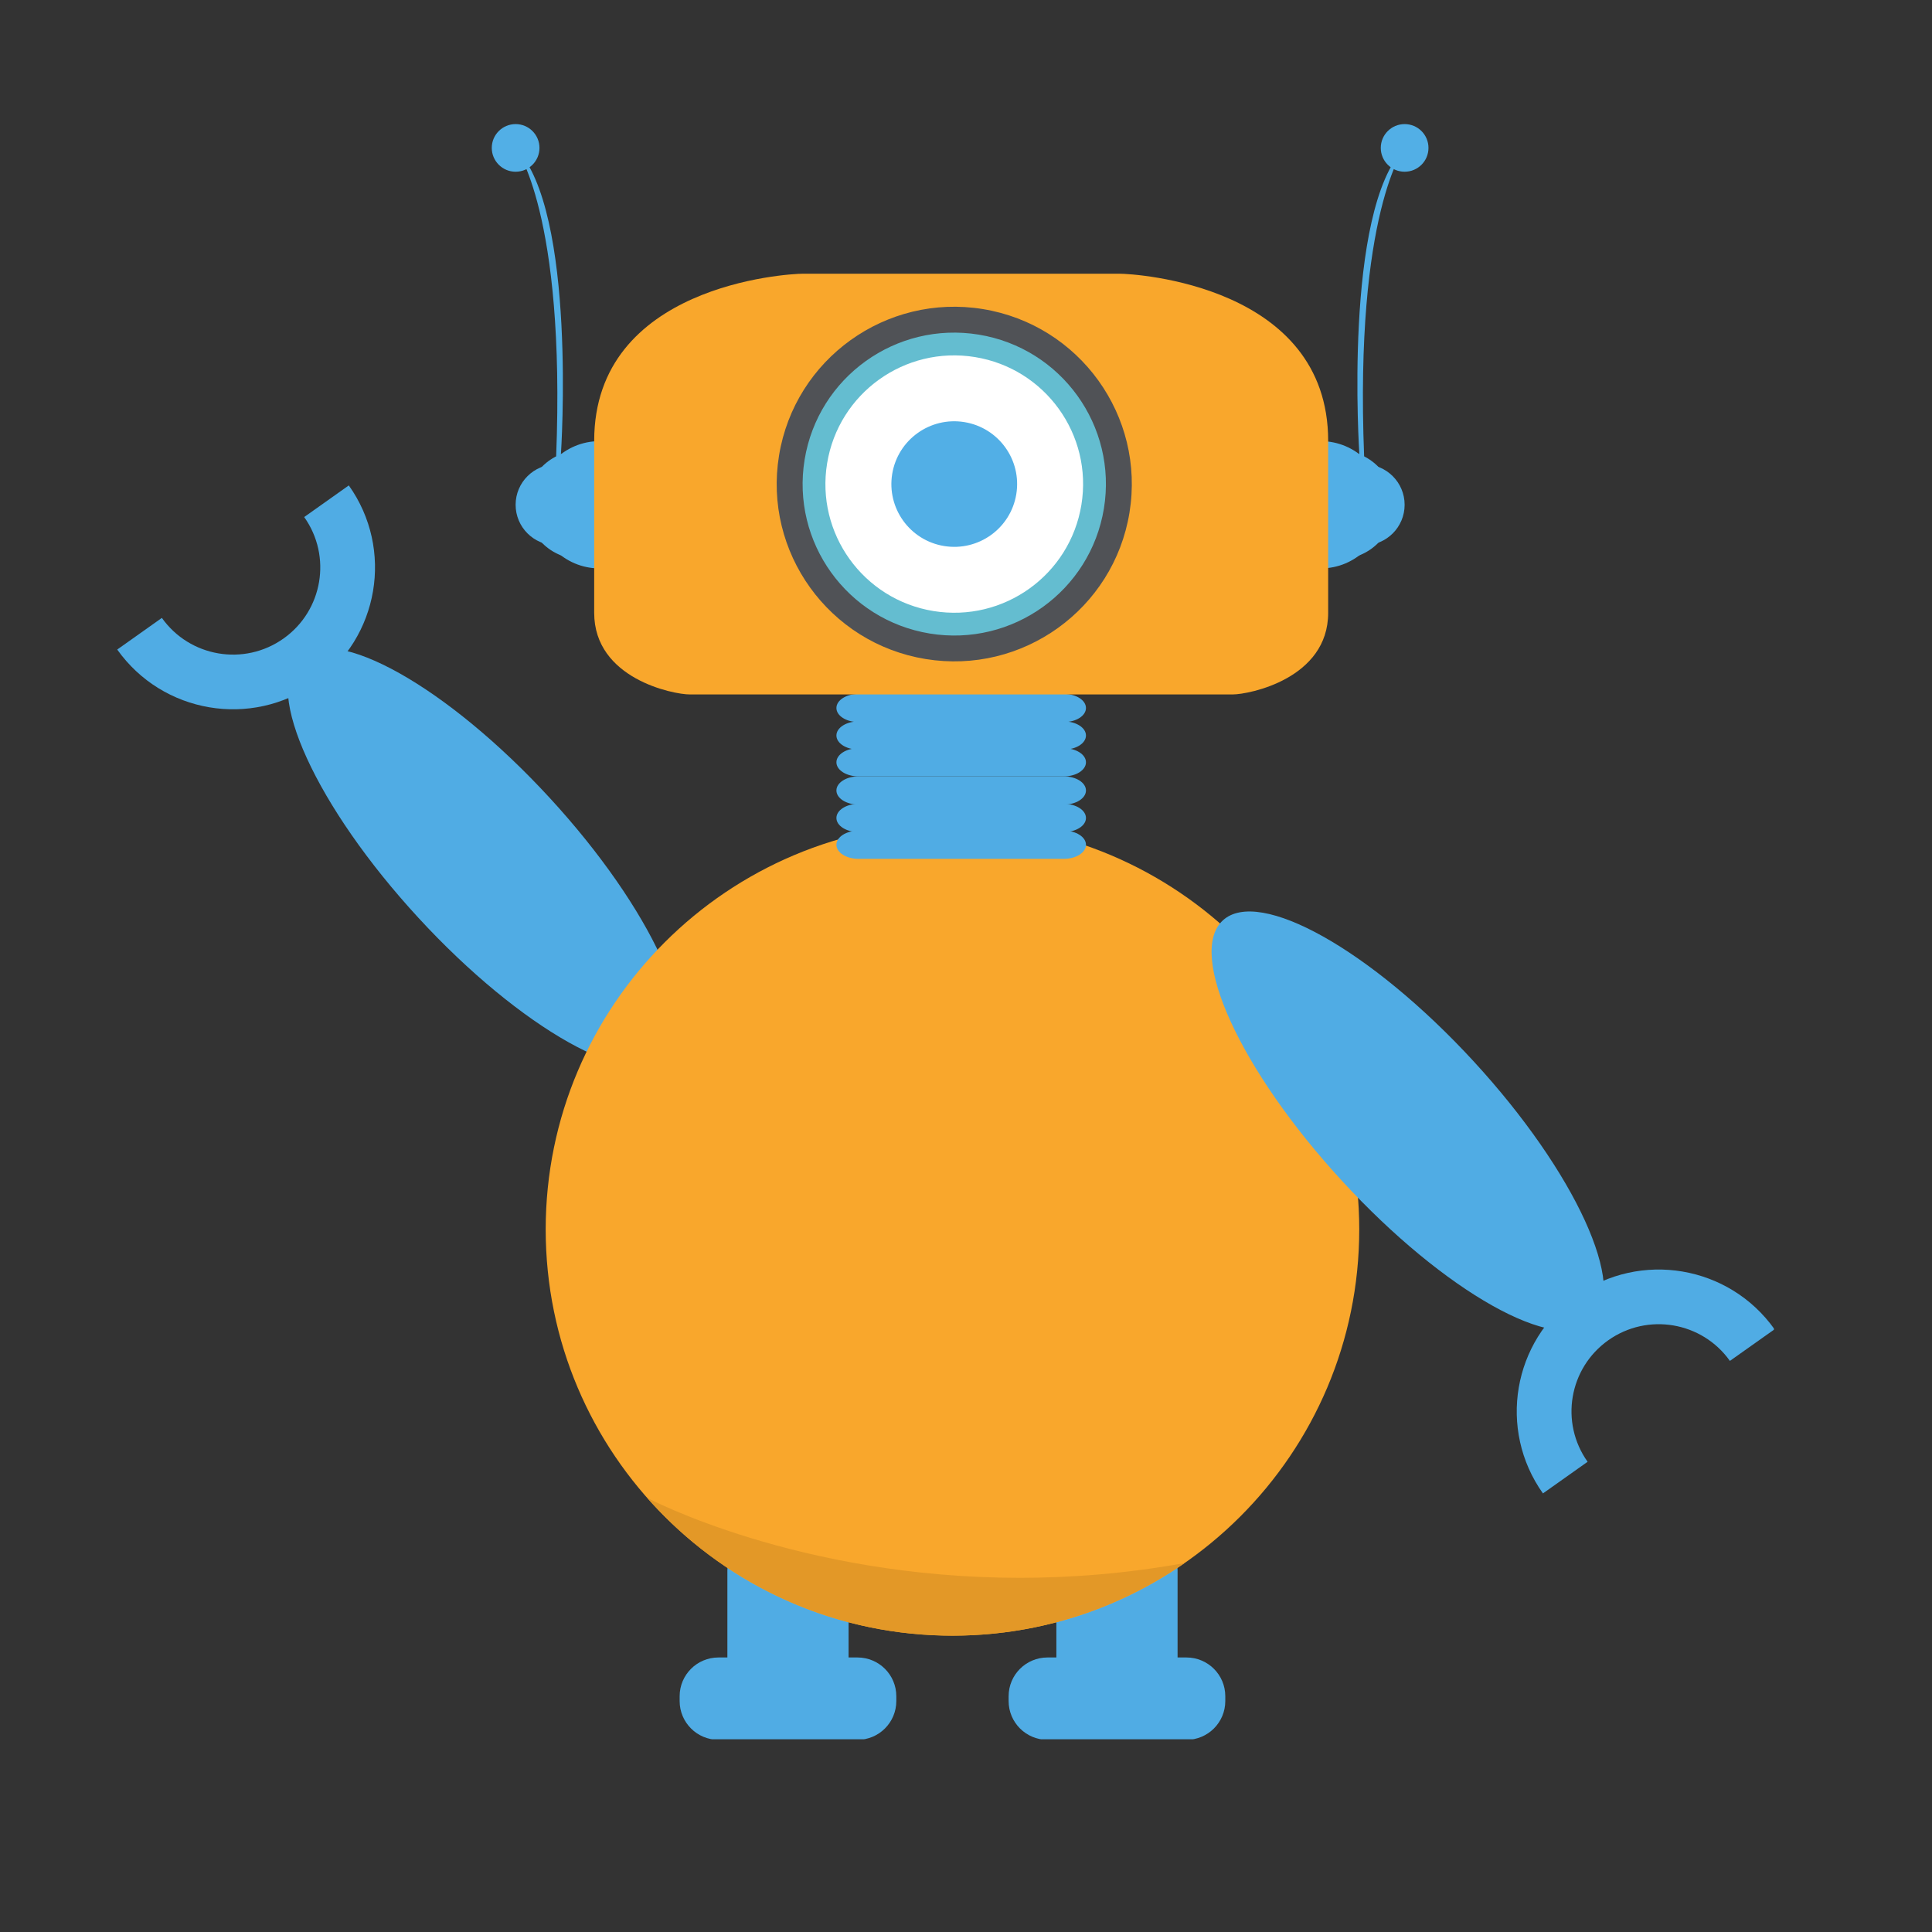 <?xml version="1.0" encoding="UTF-8"?>
<svg xmlns="http://www.w3.org/2000/svg" xmlns:xlink="http://www.w3.org/1999/xlink" width="375pt" height="375pt" viewBox="0 0 375 375" version="1.2">
<rect x="0" y="0" width="375" height="375" fill="#333333" stroke="none"/>
<defs>
<clipPath id="clip1">
  <path d="M 195 321 L 238 321 L 238 337.594 L 195 337.594 Z M 195 321 "/>
</clipPath>
<clipPath id="clip2">
  <path d="M 131 321 L 174 321 L 174 337.594 L 131 337.594 Z M 131 321 "/>
</clipPath>
<clipPath id="clip3">
  <path d="M 22.562 94 L 73 94 L 73 138 L 22.562 138 Z M 22.562 94 "/>
</clipPath>
<clipPath id="clip4">
  <path d="M 268 24.094 L 278 24.094 L 278 34 L 268 34 Z M 268 24.094 "/>
</clipPath>
<clipPath id="clip5">
  <path d="M 95 24.094 L 105 24.094 L 105 34 L 95 34 Z M 95 24.094 "/>
</clipPath>
<clipPath id="clip6">
  <path d="M 294 246 L 344.312 246 L 344.312 290 L 294 290 Z M 294 246 "/>
</clipPath>
</defs>
<g id="surface1">
<path style=" stroke:none;fill-rule:nonzero;fill:rgb(31.369%,67.45%,89.409%);fill-opacity:1;" d="M 228.566 324.848 C 228.566 329 225.191 332.367 221.031 332.367 L 212.57 332.367 C 208.414 332.367 205.043 329 205.043 324.848 L 205.043 304.785 C 205.043 300.637 208.414 297.27 212.57 297.27 L 221.031 297.27 C 225.191 297.27 228.566 300.637 228.566 304.785 L 228.566 324.848 "/>
<g clip-path="url(#clip1)" clip-rule="nonzero">
<path style=" stroke:none;fill-rule:nonzero;fill:rgb(31.369%,67.45%,89.409%);fill-opacity:1;" d="M 237.828 330.172 C 237.828 334.328 234.457 337.699 230.297 337.699 L 203.309 337.699 C 199.148 337.699 195.773 334.328 195.773 330.172 L 195.773 329.234 C 195.773 325.082 199.148 321.715 203.309 321.715 L 230.297 321.715 C 234.457 321.715 237.828 325.082 237.828 329.234 L 237.828 330.172 "/>
</g>
<path style=" stroke:none;fill-rule:nonzero;fill:rgb(31.369%,67.45%,89.409%);fill-opacity:1;" d="M 141.184 324.848 C 141.184 329 144.559 332.367 148.715 332.367 L 157.176 332.367 C 161.336 332.367 164.707 329 164.707 324.848 L 164.707 304.785 C 164.707 300.637 161.336 297.27 157.176 297.27 L 148.715 297.27 C 144.559 297.27 141.184 300.637 141.184 304.785 L 141.184 324.848 "/>
<g clip-path="url(#clip2)" clip-rule="nonzero">
<path style=" stroke:none;fill-rule:nonzero;fill:rgb(31.369%,67.45%,89.409%);fill-opacity:1;" d="M 131.918 330.172 C 131.918 334.328 135.289 337.699 139.453 337.699 L 166.441 337.699 C 170.602 337.699 173.973 334.328 173.973 330.172 L 173.973 329.234 C 173.973 325.082 170.602 321.715 166.441 321.715 L 139.453 321.715 C 135.289 321.715 131.918 325.082 131.918 329.234 L 131.918 330.172 "/>
</g>
<path style=" stroke:none;fill-rule:nonzero;fill:rgb(31.369%,67.45%,89.409%);fill-opacity:1;" d="M 81.23 178.164 C 61.406 156.645 51.027 133.973 58.047 127.523 C 65.066 121.074 86.824 133.293 106.645 154.812 C 126.473 176.332 136.852 199 129.832 205.449 C 122.816 211.898 101.055 199.68 81.23 178.164 "/>
<g clip-path="url(#clip3)" clip-rule="nonzero">
<path style=" stroke:none;fill-rule:nonzero;fill:rgb(31.369%,67.45%,89.409%);fill-opacity:1;" d="M 55.031 123.938 C 47.402 129.348 36.832 127.551 31.418 119.934 L 22.754 126.078 C 31.562 138.473 48.766 141.391 61.18 132.594 C 73.594 123.797 76.516 106.613 67.703 94.219 L 59.043 100.359 C 64.453 107.977 62.656 118.535 55.031 123.938 "/>
</g>
<path style=" stroke:none;fill-rule:nonzero;fill:rgb(97.649%,65.489%,17.249%);fill-opacity:1;" d="M 263.828 238.633 C 263.828 282.18 228.48 317.48 184.875 317.48 C 141.266 317.48 105.918 282.18 105.918 238.633 C 105.918 195.086 141.266 159.785 184.875 159.785 C 228.48 159.785 263.828 195.086 263.828 238.633 "/>
<path style=" stroke:none;fill-rule:nonzero;fill:rgb(31.369%,67.45%,89.409%);fill-opacity:1;" d="M 210.785 137.422 C 210.785 138.934 208.867 140.156 206.492 140.156 L 166.637 140.156 C 164.27 140.156 162.348 138.934 162.348 137.422 C 162.348 135.91 164.27 134.688 166.637 134.688 L 206.492 134.688 C 208.867 134.688 210.785 135.91 210.785 137.422 "/>
<path style=" stroke:none;fill-rule:nonzero;fill:rgb(31.369%,67.45%,89.409%);fill-opacity:1;" d="M 210.785 142.758 C 210.785 144.27 208.867 145.492 206.492 145.492 L 166.637 145.492 C 164.27 145.492 162.348 144.27 162.348 142.758 C 162.348 141.246 164.27 140.023 166.637 140.023 L 206.492 140.023 C 208.867 140.023 210.785 141.246 210.785 142.758 "/>
<path style=" stroke:none;fill-rule:nonzero;fill:rgb(31.369%,67.45%,89.409%);fill-opacity:1;" d="M 210.785 147.961 C 210.785 149.469 208.867 150.695 206.492 150.695 L 166.637 150.695 C 164.27 150.695 162.348 149.469 162.348 147.961 C 162.348 146.449 164.27 145.227 166.637 145.227 L 206.492 145.227 C 208.867 145.227 210.785 146.449 210.785 147.961 "/>
<path style=" stroke:none;fill-rule:nonzero;fill:rgb(31.369%,67.45%,89.409%);fill-opacity:1;" d="M 210.785 153.43 C 210.785 154.941 208.867 156.168 206.492 156.168 L 166.637 156.168 C 164.27 156.168 162.348 154.941 162.348 153.43 C 162.348 151.918 164.27 150.695 166.637 150.695 L 206.492 150.695 C 208.867 150.695 210.785 151.918 210.785 153.43 "/>
<path style=" stroke:none;fill-rule:nonzero;fill:rgb(31.369%,67.45%,89.409%);fill-opacity:1;" d="M 210.785 158.77 C 210.785 160.277 208.867 161.5 206.492 161.5 L 166.637 161.5 C 164.27 161.5 162.348 160.277 162.348 158.77 C 162.348 157.254 164.27 156.031 166.637 156.031 L 206.492 156.031 C 208.867 156.031 210.785 157.254 210.785 158.77 "/>
<path style=" stroke:none;fill-rule:nonzero;fill:rgb(31.369%,67.45%,89.409%);fill-opacity:1;" d="M 210.785 163.969 C 210.785 165.48 208.867 166.703 206.492 166.703 L 166.637 166.703 C 164.27 166.703 162.348 165.48 162.348 163.969 C 162.348 162.457 164.27 161.234 166.637 161.234 L 206.492 161.234 C 208.867 161.234 210.785 162.457 210.785 163.969 "/>
<path style=" stroke:none;fill-rule:nonzero;fill:rgb(32.159%,68.629%,90.199%);fill-opacity:1;" d="M 256.344 85.625 L 256.344 110.328 C 263.168 110.328 268.707 104.801 268.707 97.977 C 268.707 91.16 263.168 85.625 256.344 85.625 "/>
<path style=" stroke:none;fill-rule:nonzero;fill:rgb(32.159%,68.629%,90.199%);fill-opacity:1;" d="M 259.992 87.438 L 259.992 108.52 C 265.82 108.52 270.547 103.801 270.547 97.977 C 270.547 92.156 265.82 87.438 259.992 87.438 "/>
<path style=" stroke:none;fill-rule:nonzero;fill:rgb(32.159%,68.629%,90.199%);fill-opacity:1;" d="M 264.777 90.125 L 264.777 105.832 C 269.117 105.832 272.637 102.316 272.637 97.977 C 272.637 93.641 269.117 90.125 264.777 90.125 "/>
<path style=" stroke:none;fill-rule:nonzero;fill:rgb(32.159%,68.629%,90.199%);fill-opacity:1;" d="M 263.852 88.168 C 263.852 88.168 260.664 40.848 272.637 28.707 C 272.637 28.707 262.918 41.223 264.777 88.582 C 264.777 88.582 264.488 89.965 263.852 88.168 "/>
<g clip-path="url(#clip4)" clip-rule="nonzero">
<path style=" stroke:none;fill-rule:nonzero;fill:rgb(32.159%,68.629%,90.199%);fill-opacity:1;" d="M 277.266 28.707 C 277.266 31.262 275.199 33.332 272.637 33.332 C 270.082 33.332 268.008 31.262 268.008 28.707 C 268.008 26.156 270.082 24.086 272.637 24.086 C 275.199 24.086 277.266 26.156 277.266 28.707 "/>
</g>
<path style=" stroke:none;fill-rule:nonzero;fill:rgb(32.159%,68.629%,90.199%);fill-opacity:1;" d="M 116.383 85.625 L 116.383 110.328 C 109.551 110.328 104.02 104.801 104.02 97.977 C 104.02 91.16 109.551 85.625 116.383 85.625 "/>
<path style=" stroke:none;fill-rule:nonzero;fill:rgb(32.159%,68.629%,90.199%);fill-opacity:1;" d="M 112.73 87.438 L 112.73 108.52 C 106.902 108.52 102.176 103.801 102.176 97.977 C 102.176 92.156 106.902 87.438 112.73 87.438 "/>
<path style=" stroke:none;fill-rule:nonzero;fill:rgb(32.159%,68.629%,90.199%);fill-opacity:1;" d="M 107.949 90.125 L 107.949 105.832 C 103.605 105.832 100.082 102.316 100.082 97.977 C 100.082 93.641 103.605 90.125 107.949 90.125 "/>
<path style=" stroke:none;fill-rule:nonzero;fill:rgb(32.159%,68.629%,90.199%);fill-opacity:1;" d="M 108.875 88.168 C 108.875 88.168 112.059 40.848 100.082 28.707 C 100.082 28.707 109.805 41.223 107.949 88.582 C 107.949 88.582 108.234 89.965 108.875 88.168 "/>
<g clip-path="url(#clip5)" clip-rule="nonzero">
<path style=" stroke:none;fill-rule:nonzero;fill:rgb(32.159%,68.629%,90.199%);fill-opacity:1;" d="M 95.453 28.707 C 95.453 31.262 97.527 33.332 100.082 33.332 C 102.641 33.332 104.711 31.262 104.711 28.707 C 104.711 26.156 102.641 24.086 100.082 24.086 C 97.527 24.086 95.453 26.156 95.453 28.707 "/>
</g>
<path style=" stroke:none;fill-rule:nonzero;fill:rgb(97.649%,65.489%,17.249%);fill-opacity:1;" d="M 217.23 53.125 L 155.898 53.125 C 152.727 53.125 115.332 55.359 115.332 85.582 L 115.332 118.945 C 115.332 131.738 130.68 134.789 133.859 134.789 L 239.27 134.789 C 242.445 134.789 257.797 131.738 257.797 118.945 L 257.797 85.582 C 257.797 55.359 220.406 53.125 217.23 53.125 "/>
<path style=" stroke:none;fill-rule:nonzero;fill:rgb(31.369%,32.159%,33.73%);fill-opacity:1;" d="M 219.23 99.508 C 216.16 118.262 198.445 130.984 179.664 127.918 C 160.879 124.855 148.141 107.164 151.211 88.406 C 154.277 69.652 171.996 56.93 190.777 59.992 C 209.559 63.059 222.301 80.75 219.23 99.508 "/>
<path style=" stroke:none;fill-rule:nonzero;fill:rgb(39.22%,74.12%,81.569%);fill-opacity:1;" d="M 214.27 98.695 C 211.648 114.719 196.516 125.586 180.473 122.969 C 164.43 120.348 153.551 105.238 156.176 89.215 C 158.797 73.191 173.926 62.332 189.965 64.949 C 206.008 67.566 216.891 82.676 214.27 98.695 "/>
<path style=" stroke:none;fill-rule:nonzero;fill:rgb(100%,100%,100%);fill-opacity:1;" d="M 209.898 97.984 C 207.676 111.598 194.82 120.828 181.188 118.605 C 167.551 116.379 158.312 103.543 160.543 89.93 C 162.766 76.316 175.621 67.082 189.254 69.309 C 202.887 71.535 212.129 84.371 209.898 97.984 "/>
<path style=" stroke:none;fill-rule:nonzero;fill:rgb(32.159%,68.629%,90.199%);fill-opacity:1;" d="M 197.262 95.922 C 196.176 102.566 189.902 107.07 183.25 105.984 C 176.598 104.898 172.09 98.633 173.176 91.992 C 174.266 85.352 180.539 80.844 187.188 81.93 C 193.84 83.012 198.352 89.281 197.262 95.922 "/>
<path style=" stroke:none;fill-rule:nonzero;fill:rgb(92.159%,92.159%,91.759%);fill-opacity:1;" d="M 184.875 317.48 C 184.895 317.48 184.914 317.48 184.93 317.48 C 184.914 317.48 184.895 317.48 184.875 317.48 M 184.809 317.48 C 184.801 317.48 184.797 317.48 184.789 317.48 C 184.797 317.48 184.797 317.48 184.809 317.48 M 184.953 317.48 C 184.969 317.48 184.977 317.48 184.992 317.48 C 184.98 317.48 184.965 317.48 184.953 317.48 M 184.742 317.48 C 184.734 317.48 184.723 317.48 184.715 317.48 C 184.723 317.48 184.734 317.48 184.742 317.48 M 185.008 317.48 C 185.027 317.48 185.039 317.48 185.059 317.48 C 185.039 317.48 185.027 317.48 185.008 317.48 M 185.066 317.48 C 185.086 317.48 185.109 317.48 185.125 317.48 C 185.109 317.48 185.086 317.48 185.066 317.48 M 184.676 317.48 C 184.664 317.48 184.66 317.48 184.648 317.48 C 184.66 317.48 184.664 317.48 184.676 317.48 M 184.609 317.48 C 184.602 317.48 184.586 317.48 184.582 317.48 C 184.59 317.48 184.598 317.48 184.609 317.48 M 185.145 317.48 C 185.156 317.48 185.168 317.48 185.184 317.48 C 185.168 317.48 185.156 317.48 185.145 317.48 M 185.207 317.48 C 185.219 317.48 185.23 317.48 185.246 317.48 C 185.23 317.48 185.219 317.48 185.207 317.48 M 184.539 317.48 C 184.531 317.48 184.523 317.48 184.512 317.48 C 184.523 317.48 184.531 317.48 184.539 317.48 M 185.266 317.48 C 185.277 317.48 185.301 317.48 185.316 317.48 C 185.297 317.48 185.281 317.48 185.266 317.48 M 184.477 317.48 C 184.465 317.48 184.453 317.48 184.449 317.48 C 184.457 317.48 184.461 317.48 184.477 317.48 M 185.34 317.48 C 185.352 317.477 185.359 317.477 185.375 317.477 C 185.363 317.477 185.352 317.477 185.34 317.48 M 184.406 317.477 C 184.398 317.477 184.387 317.477 184.379 317.477 C 184.391 317.477 184.398 317.477 184.406 317.477 M 185.402 317.477 C 185.41 317.477 185.422 317.477 185.43 317.477 C 185.422 317.477 185.41 317.477 185.402 317.477 M 184.34 317.477 C 184.328 317.477 184.32 317.477 184.312 317.477 C 184.32 317.477 184.332 317.477 184.34 317.477 M 185.457 317.477 C 185.473 317.477 185.484 317.477 185.496 317.477 C 185.484 317.477 185.473 317.477 185.457 317.477 M 184.27 317.477 C 184.262 317.477 184.254 317.477 184.246 317.477 C 184.254 317.477 184.266 317.477 184.27 317.477 M 185.535 317.477 C 185.547 317.477 185.555 317.477 185.566 317.477 C 185.559 317.477 185.543 317.477 185.535 317.477 M 184.203 317.477 C 184.195 317.477 184.188 317.477 184.18 317.477 C 184.188 317.477 184.191 317.477 184.203 317.477 M 185.594 317.477 C 185.605 317.477 185.613 317.477 185.621 317.477 C 185.613 317.477 185.605 317.477 185.594 317.477 M 184.125 317.477 C 184.121 317.477 184.117 317.477 184.113 317.477 C 184.117 317.477 184.121 317.477 184.125 317.477 M 185.652 317.477 C 185.66 317.477 185.668 317.477 185.676 317.477 C 185.668 317.477 185.664 317.477 185.652 317.477 M 185.801 317.473 C 185.801 317.473 185.805 317.473 185.809 317.473 C 185.805 317.473 185.801 317.473 185.801 317.473 M 183.91 317.473 C 183.906 317.473 183.902 317.473 183.898 317.473 C 183.902 317.473 183.906 317.473 183.91 317.473 M 185.855 317.473 L 185.855 317.473 M 183.844 317.473 C 183.84 317.473 183.832 317.473 183.828 317.473 C 183.832 317.473 183.84 317.473 183.844 317.473 M 183.777 317.473 C 183.77 317.473 183.766 317.473 183.758 317.473 C 183.766 317.473 183.77 317.473 183.777 317.473 M 183.711 317.473 C 183.703 317.473 183.695 317.473 183.691 317.473 C 183.699 317.473 183.699 317.473 183.711 317.473 M 183.641 317.473 C 183.633 317.473 183.633 317.473 183.625 317.473 C 183.629 317.473 183.633 317.473 183.641 317.473 M 183.57 317.473 C 183.566 317.473 183.562 317.473 183.555 317.473 C 183.559 317.473 183.57 317.473 183.57 317.473 M 183.5 317.473 C 183.5 317.473 183.496 317.469 183.492 317.469 C 183.496 317.469 183.5 317.473 183.5 317.473 M 183.43 317.469 C 183.43 317.469 183.422 317.469 183.422 317.469 C 183.426 317.469 183.426 317.469 183.43 317.469 "/>
<path style=" stroke:none;fill-rule:nonzero;fill:rgb(89.02%,59.61%,15.289%);fill-opacity:1;" d="M 184.875 317.48 C 184.852 317.48 184.832 317.48 184.809 317.48 C 184.797 317.48 184.797 317.48 184.789 317.48 C 184.77 317.48 184.758 317.48 184.742 317.48 C 184.734 317.48 184.723 317.48 184.715 317.48 C 184.699 317.48 184.691 317.48 184.676 317.48 C 184.664 317.48 184.66 317.48 184.648 317.48 C 184.637 317.48 184.621 317.48 184.609 317.48 C 184.598 317.48 184.59 317.48 184.582 317.48 C 184.566 317.48 184.555 317.48 184.539 317.48 C 184.531 317.48 184.523 317.48 184.512 317.48 C 184.504 317.48 184.484 317.48 184.477 317.48 C 184.461 317.48 184.457 317.48 184.449 317.48 C 184.434 317.48 184.422 317.48 184.406 317.477 C 184.398 317.477 184.391 317.477 184.379 317.477 C 184.367 317.477 184.352 317.477 184.34 317.477 C 184.332 317.477 184.32 317.477 184.312 317.477 C 184.297 317.477 184.285 317.477 184.27 317.477 C 184.266 317.477 184.254 317.477 184.246 317.477 C 184.23 317.477 184.215 317.477 184.203 317.477 C 184.191 317.477 184.188 317.477 184.18 317.477 C 184.16 317.477 184.145 317.477 184.125 317.477 C 184.121 317.477 184.117 317.477 184.113 317.477 C 184.047 317.477 183.977 317.473 183.91 317.473 C 183.906 317.473 183.902 317.473 183.898 317.473 C 183.883 317.473 183.863 317.473 183.844 317.473 C 183.84 317.473 183.832 317.473 183.828 317.473 C 183.812 317.473 183.789 317.473 183.777 317.473 C 183.77 317.473 183.766 317.473 183.758 317.473 C 183.742 317.473 183.723 317.473 183.711 317.473 C 183.699 317.473 183.699 317.473 183.691 317.473 C 183.676 317.473 183.66 317.473 183.641 317.473 C 183.633 317.473 183.629 317.473 183.625 317.473 C 183.605 317.473 183.59 317.473 183.57 317.473 C 183.57 317.473 183.559 317.473 183.555 317.473 C 183.539 317.473 183.523 317.473 183.5 317.473 C 183.5 317.473 183.496 317.469 183.492 317.469 C 183.473 317.469 183.449 317.469 183.43 317.469 C 183.426 317.469 183.426 317.469 183.422 317.469 C 160.398 317.055 139.785 306.797 125.617 290.73 C 125.773 290.816 154.895 306.254 197.953 306.254 C 207.926 306.254 218.648 305.426 229.926 303.387 C 217.402 312.094 202.23 317.277 185.855 317.473 C 185.84 317.473 185.824 317.473 185.809 317.473 C 185.805 317.473 185.801 317.473 185.801 317.473 C 185.758 317.477 185.719 317.477 185.676 317.477 C 185.668 317.477 185.66 317.477 185.652 317.477 C 185.641 317.477 185.633 317.477 185.621 317.477 C 185.613 317.477 185.605 317.477 185.594 317.477 C 185.59 317.477 185.574 317.477 185.566 317.477 C 185.555 317.477 185.547 317.477 185.535 317.477 C 185.52 317.477 185.512 317.477 185.496 317.477 C 185.484 317.477 185.473 317.477 185.457 317.477 C 185.449 317.477 185.441 317.477 185.43 317.477 C 185.422 317.477 185.41 317.477 185.402 317.477 C 185.391 317.477 185.383 317.477 185.375 317.477 C 185.359 317.477 185.352 317.477 185.34 317.48 C 185.332 317.48 185.324 317.48 185.316 317.48 C 185.301 317.48 185.277 317.48 185.266 317.48 C 185.258 317.48 185.25 317.48 185.246 317.48 C 185.23 317.48 185.219 317.48 185.207 317.48 C 185.199 317.48 185.191 317.48 185.184 317.48 C 185.168 317.48 185.156 317.48 185.145 317.48 C 185.141 317.48 185.133 317.48 185.125 317.48 C 185.109 317.48 185.086 317.48 185.066 317.48 C 185.062 317.48 185.059 317.48 185.059 317.48 C 185.039 317.48 185.027 317.48 185.008 317.48 C 185.008 317.48 185 317.48 184.992 317.48 C 184.977 317.48 184.969 317.48 184.953 317.48 C 184.945 317.48 184.938 317.48 184.93 317.48 C 184.914 317.48 184.895 317.48 184.875 317.48 "/>
<path style=" stroke:none;fill-rule:nonzero;fill:rgb(31.369%,67.45%,89.409%);fill-opacity:1;" d="M 285.965 205.93 C 305.785 227.445 316.164 250.117 309.145 256.566 C 302.129 263.012 280.367 250.797 260.547 229.277 C 240.719 207.762 230.34 185.09 237.359 178.641 C 244.379 172.195 266.137 184.41 285.965 205.93 "/>
<g clip-path="url(#clip6)" clip-rule="nonzero">
<path style=" stroke:none;fill-rule:nonzero;fill:rgb(31.369%,67.45%,89.409%);fill-opacity:1;" d="M 312.16 260.148 C 319.789 254.742 330.359 256.539 335.773 264.152 L 344.438 258.016 C 335.629 245.613 318.422 242.699 306.012 251.496 C 293.598 260.293 290.676 277.477 299.484 289.871 L 308.152 283.73 C 302.738 276.113 304.535 265.555 312.16 260.148 "/>
</g>
</g>
</svg>
